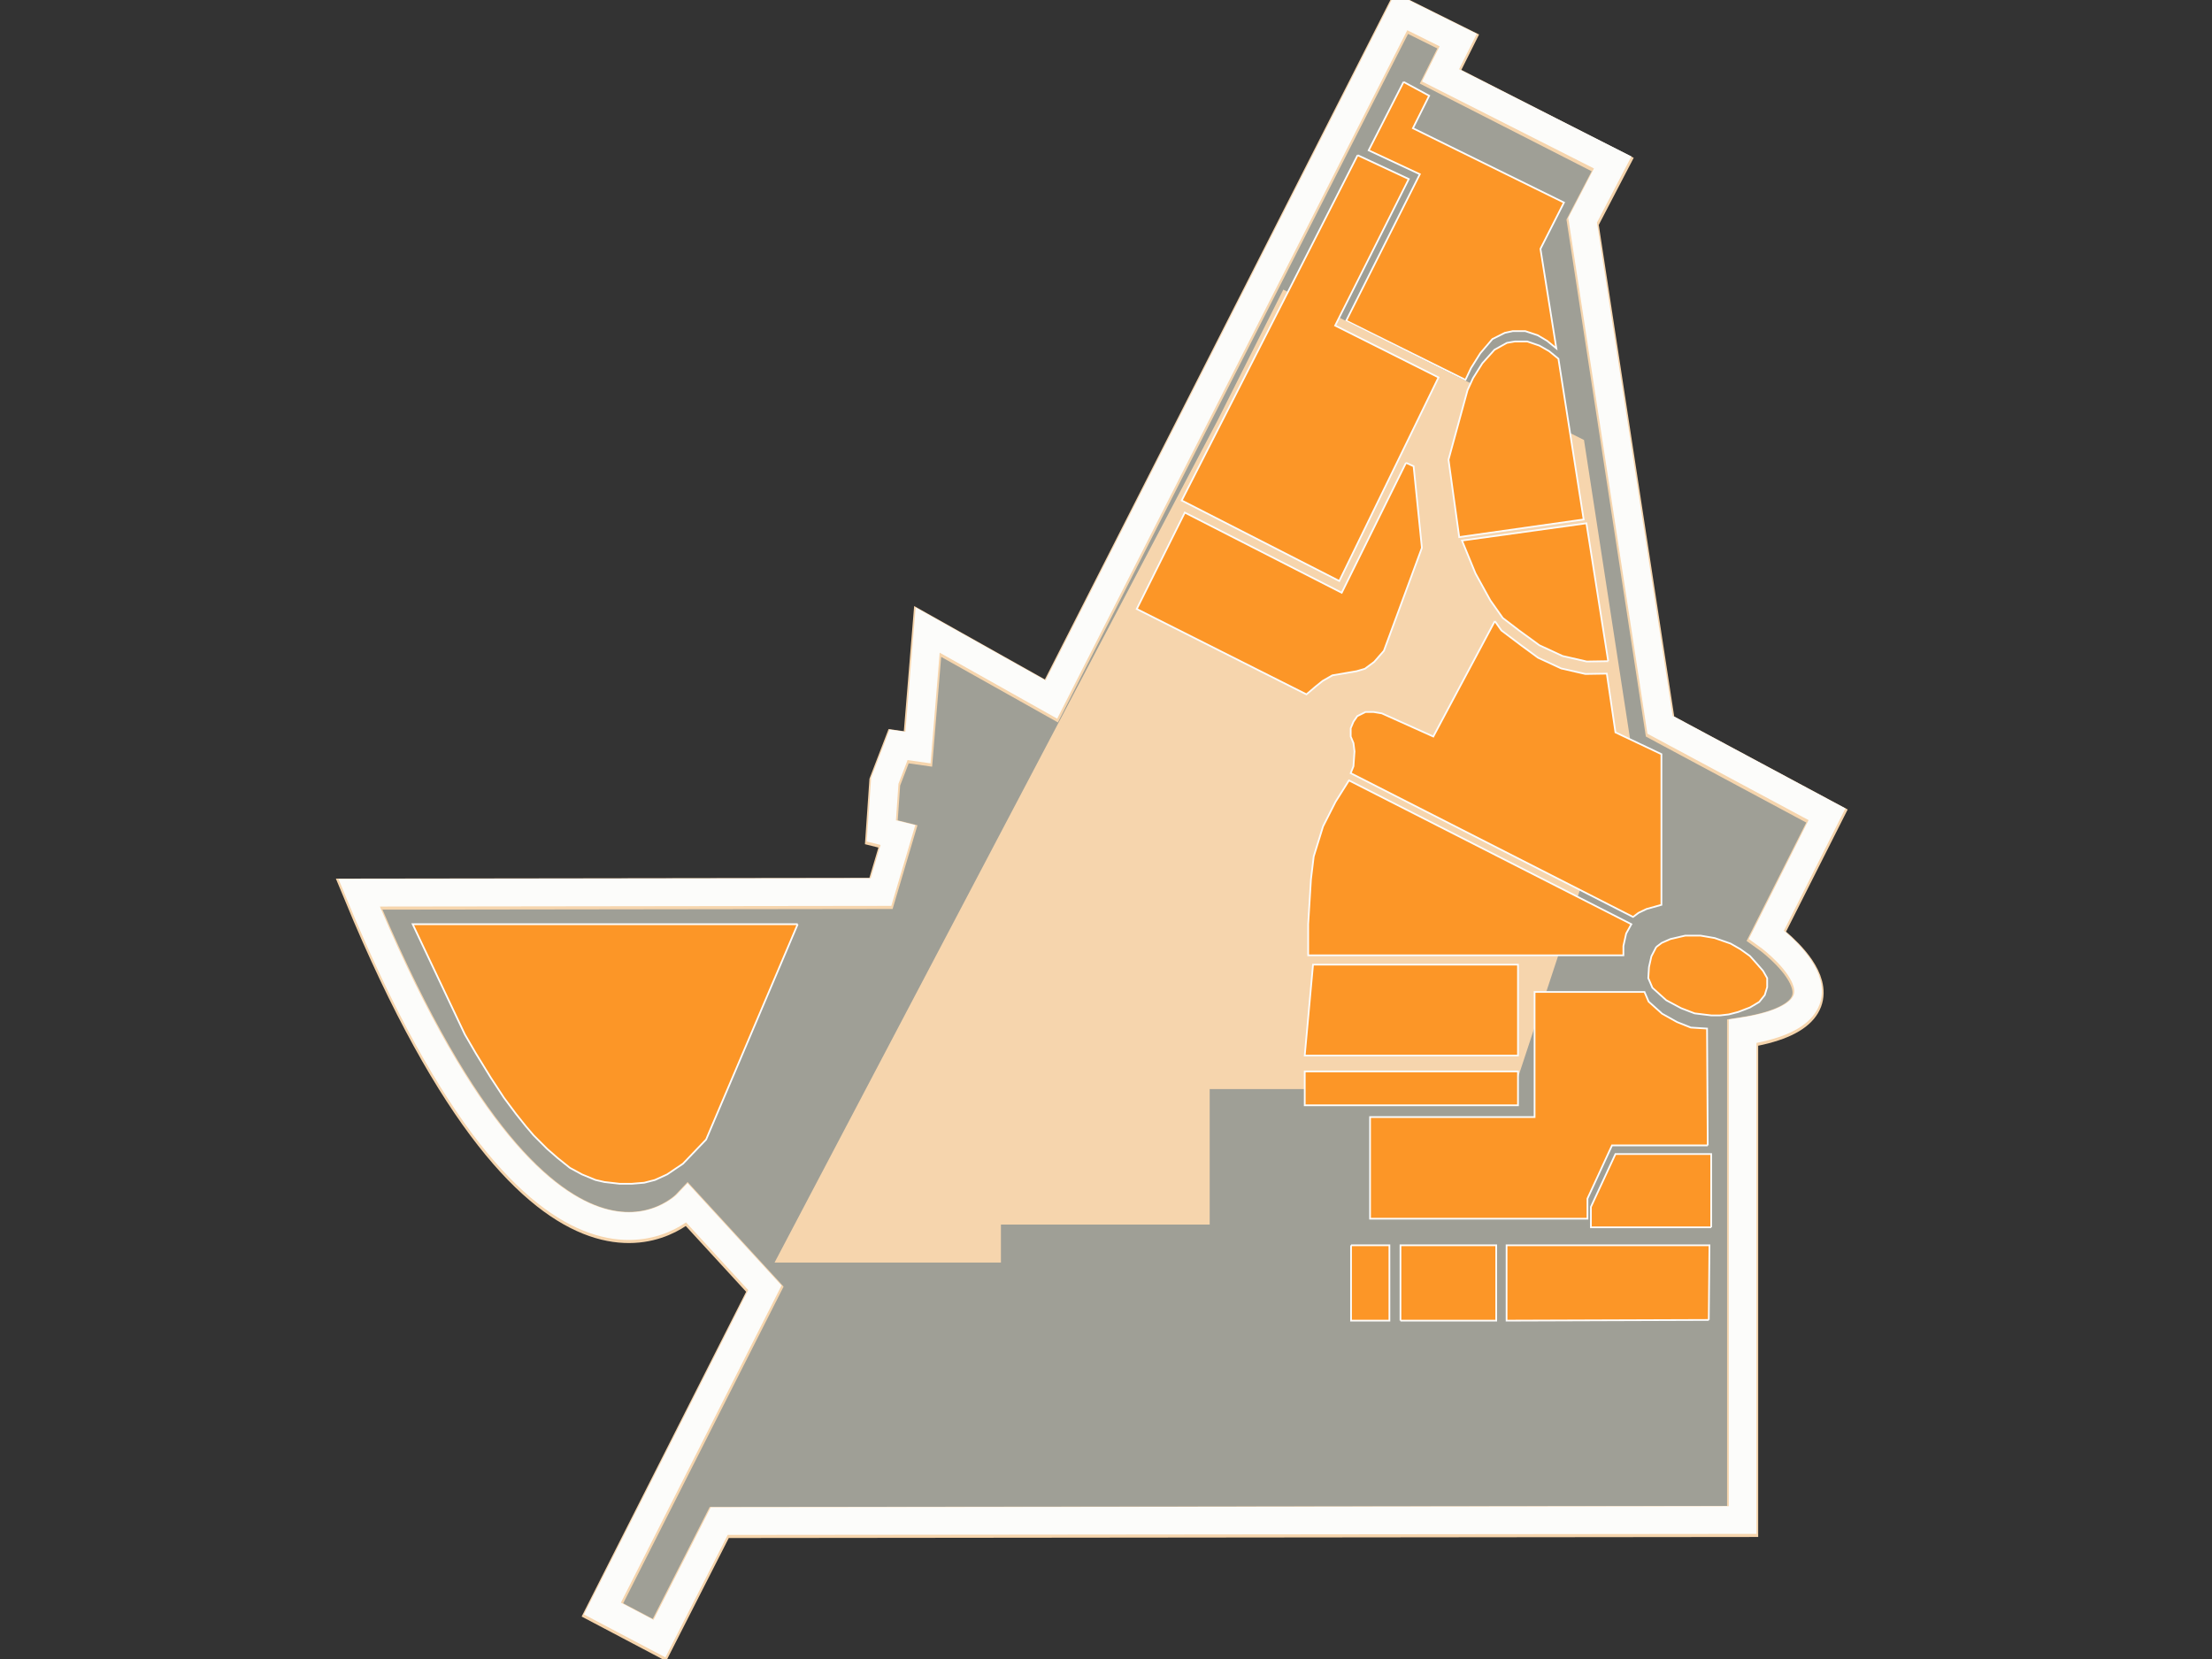 <?xml version="1.0" encoding="utf-8"?>
<!-- Generator: Adobe Illustrator 18.1.1, SVG Export Plug-In . SVG Version: 6.00 Build 0)  -->
<svg version="1.1" id="tepap_x5F_level4" xmlns="http://www.w3.org/2000/svg" xmlns:xlink="http://www.w3.org/1999/xlink" x="0px"
	 y="0px" viewBox="0 0 640 480" enable-background="new 0 0 640 480" xml:space="preserve">
<rect x="0" y="0" width="640" height="480" fill="#333333" stroke="none"/>
<g id="hotspot">
	<circle fill="#B1ED6B" cx="311" cy="260.6" r="6.8"/>
	<circle fill="#33BF11" stroke="#50DD37" stroke-width="12" stroke-miterlimit="10" cx="311" cy="260.5" r="3.8"/>
	<g id="Layer_23">
	</g>
</g>
<g id="hotspot3">
	<circle fill="#B1ED6B" cx="421.4" cy="386" r="6.8"/>
	<circle fill="#33BF11" stroke="#50DD37" stroke-width="12" stroke-miterlimit="10" cx="421.4" cy="385.9" r="3.8"/>
	<g id="Layer_23_copy_2">
	</g>
</g>
<g>
	<path fill="#9F9F96" stroke="#F6D5AD" stroke-width="9" stroke-miterlimit="10" d="M405.4,3.8l16.5,8.2l-5.1,10.2l49.8,25.4
		l-8.7,16.7l22.4,145.9l48.3,25.9l-17.5,34.7c0,0,31.2,22.1-6.9,28v141.4l-296.1,0.3l-17.3,34l-16.5-8.7l47-92.8l-22.4-24.4
		c0,0-40.2,42.7-95-89.9l151-0.2l4.9-16.5l-4.8-1.2l1-14.5l4-10.4l5.6,0.8l2.8-34l35.8,20.1L405.4,3.8z"/>
	<path fill="none" stroke="#FCFCFA" stroke-width="8" stroke-miterlimit="10" d="M405.4,3.4l16.5,8.2l-5.1,10.2L466.6,47l-8.7,16.7
		l22.4,146l48.3,25.9l-17.5,34.8c0,0,31.2,22.1-6.9,28v141.4l-296.1,0.3l-17.3,34l-16.5-8.7l47-92.8l-22.4-24.4
		c0,0-40.2,42.7-95-89.9l151-0.2l4.9-16.5l-4.8-1.2l1-14.5l4-10.4l5.6,0.8l2.8-34l35.8,20.1L405.4,3.4z"/>
</g>
<g id="empty">
	<polyline fill="#FC9627" stroke="#FCFCFC" stroke-width="0.5" stroke-miterlimit="10" points="406.1,23.7 396,43.5 410.8,50.4 
		389.5,92.8 424,109.9 425.6,106.5 428.3,102.2 431.8,98.1 435.4,96.3 437.7,95.8 441.3,95.8 444.9,97 447.6,98.6 450.3,100.8 
		445.7,72 452.5,58.6 408.8,37.1 413.5,27.7 406.1,23.7 	"/>
</g>
<g id="round">
	<polyline fill="#FC9627" stroke="#FCFCFC" stroke-width="0.5" stroke-miterlimit="10" points="479.2,274 480.8,272.8 483.3,271.7 
		487.6,270.7 492,270.7 496.1,271.4 500.7,273 503.5,274.6 506.3,276.6 508.1,278.6 510.1,280.9 511.3,283 511.3,285.6 510.6,287.9 
		509,289.9 506.3,291.5 502.9,292.8 500.2,293.5 497.6,293.8 495.2,293.8 490.3,293.2 486.4,291.7 482.1,289.4 478.1,285.8 
		476.9,283 477.1,279.8 477.8,276.7 479.2,274 	"/>
</g>
<g id="espresso">
	<polyline fill="#FC9627" stroke="#FCFCFC" stroke-width="0.5" stroke-miterlimit="10" points="317.5,248.2 331.3,256.1 327.4,264 
		325.1,270.6 323.9,276.5 323.1,282 322.7,286.7 322.7,292.2 285.4,292.2 305,252.2 313.3,256.1 317.5,248.2 	"/>
</g>
<g id="toilet">
	<polyline fill="#FC9627" stroke="#FCFCFC" stroke-width="0.5" stroke-miterlimit="10" points="390.9,360.3 390.9,382.1 402,382.1 
		402,360.3 390.9,360.3 	"/>
</g>
<polygon fill="#F6D5AD" points="352.3,121.6 371.3,83.8 458.3,127.3 471.6,213.6 438.1,315.1 350,315.1 350,354.3 289.6,354.3 
	289.6,365.3 224.1,365.3 "/>
<g id="golden">
	<polyline fill="#FC9627" stroke="#FCFCFC" stroke-width="0.5" stroke-miterlimit="10" points="405.2,382.1 405.2,360.3 
		432.9,360.3 432.9,382.1 405.2,382.1 	"/>
</g>
<g id="hinatore">
	<polyline fill="#FC9627" stroke="#FCFCFC" stroke-width="0.5" stroke-miterlimit="10" points="494.4,381.9 435.9,382.1 
		435.9,360.3 494.6,360.3 494.4,381.9 	"/>
</g>
<g id="pasifika">
	<polyline fill="#FC9627" stroke="#FCFCFC" stroke-width="0.5" stroke-miterlimit="10" points="495.1,355.1 460.3,355.1 
		460.3,349.2 467.4,333.9 495.1,333.9 495.1,355.1 	"/>
</g>
<g id="hotspot2">
	<circle fill="#B1ED6B" cx="385.8" cy="145.5" r="6.8"/>
	<circle fill="#33BF11" stroke="#50DD37" stroke-width="12" stroke-miterlimit="10" cx="385.9" cy="145.4" r="3.8"/>
	<g id="Layer_23_copy">
	</g>
</g>
<g id="tangata">
	<polyline fill="#FC9627" stroke="#FCFCFC" stroke-width="0.5" stroke-miterlimit="10" points="494.1,331.4 466.4,331.4 
		459.3,346.8 459.3,352.6 396.4,352.6 396.4,323.2 444,323.2 444,287 475.8,287 477,289.8 480.9,293.3 485.2,295.7 489.2,297.3 
		493.9,297.6 494.1,331.4 	"/>
</g>
<g id="tmr">
	<rect x="377.5" y="310" fill="#FC9627" stroke="#FCFCFC" stroke-width="0.5" stroke-miterlimit="10" width="61.7" height="9.8"/>
</g>
<g id="passports">
	<polygon fill="#FC9627" stroke="#FCFCFC" stroke-width="0.5" stroke-miterlimit="10" points="377.5,305.4 439.2,305.4 439.2,279.1 
		379.9,279.1 	"/>
</g>
<g id="treaty">
	<polygon fill="#FC9627" stroke="#FCFCFC" stroke-width="0.5" stroke-miterlimit="10" points="378.5,276.4 469.7,276.4 469.7,273.7 
		470.5,270.1 472,267.4 390.3,225.8 386.4,232 382.8,239.1 380.1,247.8 379.3,254.4 378.5,267.4 	"/>
</g>
<g id="mana2">
	<polyline fill="#FC9627" stroke="#FCFCFC" stroke-width="0.5" stroke-miterlimit="10" points="432.5,179.7 414.7,213.1 
		399.8,206.4 397.4,206 395.1,206 392.7,207.2 391.6,208.8 390.8,210.7 390.8,213.1 391.6,215 391.9,217.4 391.6,221.7 390.8,223.7 
		472.5,265.3 474.1,264.1 476.4,263 480.7,261.8 480.7,218.2 467.4,211.9 464.9,194.9 458.7,195 451.7,193.4 445,190.3 440.1,186.7 
		434.4,182.4 432.5,179.7 	"/>
</g>
<g id="mana">
	<polyline fill="#FC9627" stroke="#FCFCFC" stroke-width="0.5" stroke-miterlimit="10" points="406.8,133.9 409,134.9 411.4,158.5 
		400.4,188.3 397.6,191.5 394.9,193.5 392.5,194.2 385.5,195.4 382.7,197 380.7,198.6 378,200.9 328.9,176.2 342.8,148.3 
		388.2,171.5 406.8,133.9 	"/>
</g>
<g id="tehuka">
	<polyline fill="#FC9627" stroke="#FCFCFC" stroke-width="0.5" stroke-miterlimit="10" points="465.3,191.3 459.1,191.4 
		452.1,189.8 445.4,186.7 439.5,182.4 434.8,178.8 431.2,173.7 426.9,165.9 423,156.4 459,151.4 465.3,191.3 	"/>
</g>
<g id="hinetitama">
	<polygon fill="#FC9627" stroke="#FCFCFC" stroke-width="0.5" stroke-miterlimit="10" points="424.6,112.9 426.2,109.4 428.9,105.1 
		432.4,101.2 436,99.2 438.3,98.8 441.9,98.8 445.4,100 448.2,101.6 450.9,103.8 458.2,150.3 422.2,155.4 419.1,133 	"/>
</g>
<g id="temarae">
	<polyline fill="#FC9627" stroke="#FCFCFC" stroke-width="0.5" stroke-miterlimit="10" points="392.8,44.9 407.6,51.8 386.3,94.2 
		416.2,109.2 387.5,168.1 341.9,144.8 392.8,44.9 	"/>
</g>
<g id="tehuinga">
	<polyline fill="#FC9627" stroke="#FCFCFC" stroke-width="0.5" stroke-miterlimit="10" points="230.8,267.4 204.3,329.7 
		197.6,336.7 193,339.8 189.5,341.4 186.4,342.2 182.8,342.5 179.3,342.5 174.9,342 172.3,341.4 168.4,339.8 164.9,337.9 
		161.4,335.1 158.3,332.4 154.4,328.5 152.1,325.8 149.3,322.3 145.8,317.6 142,311.8 137.7,304.8 134.5,299.3 119.4,267.4 
		230.8,267.4 	"/>
</g>
</svg>
